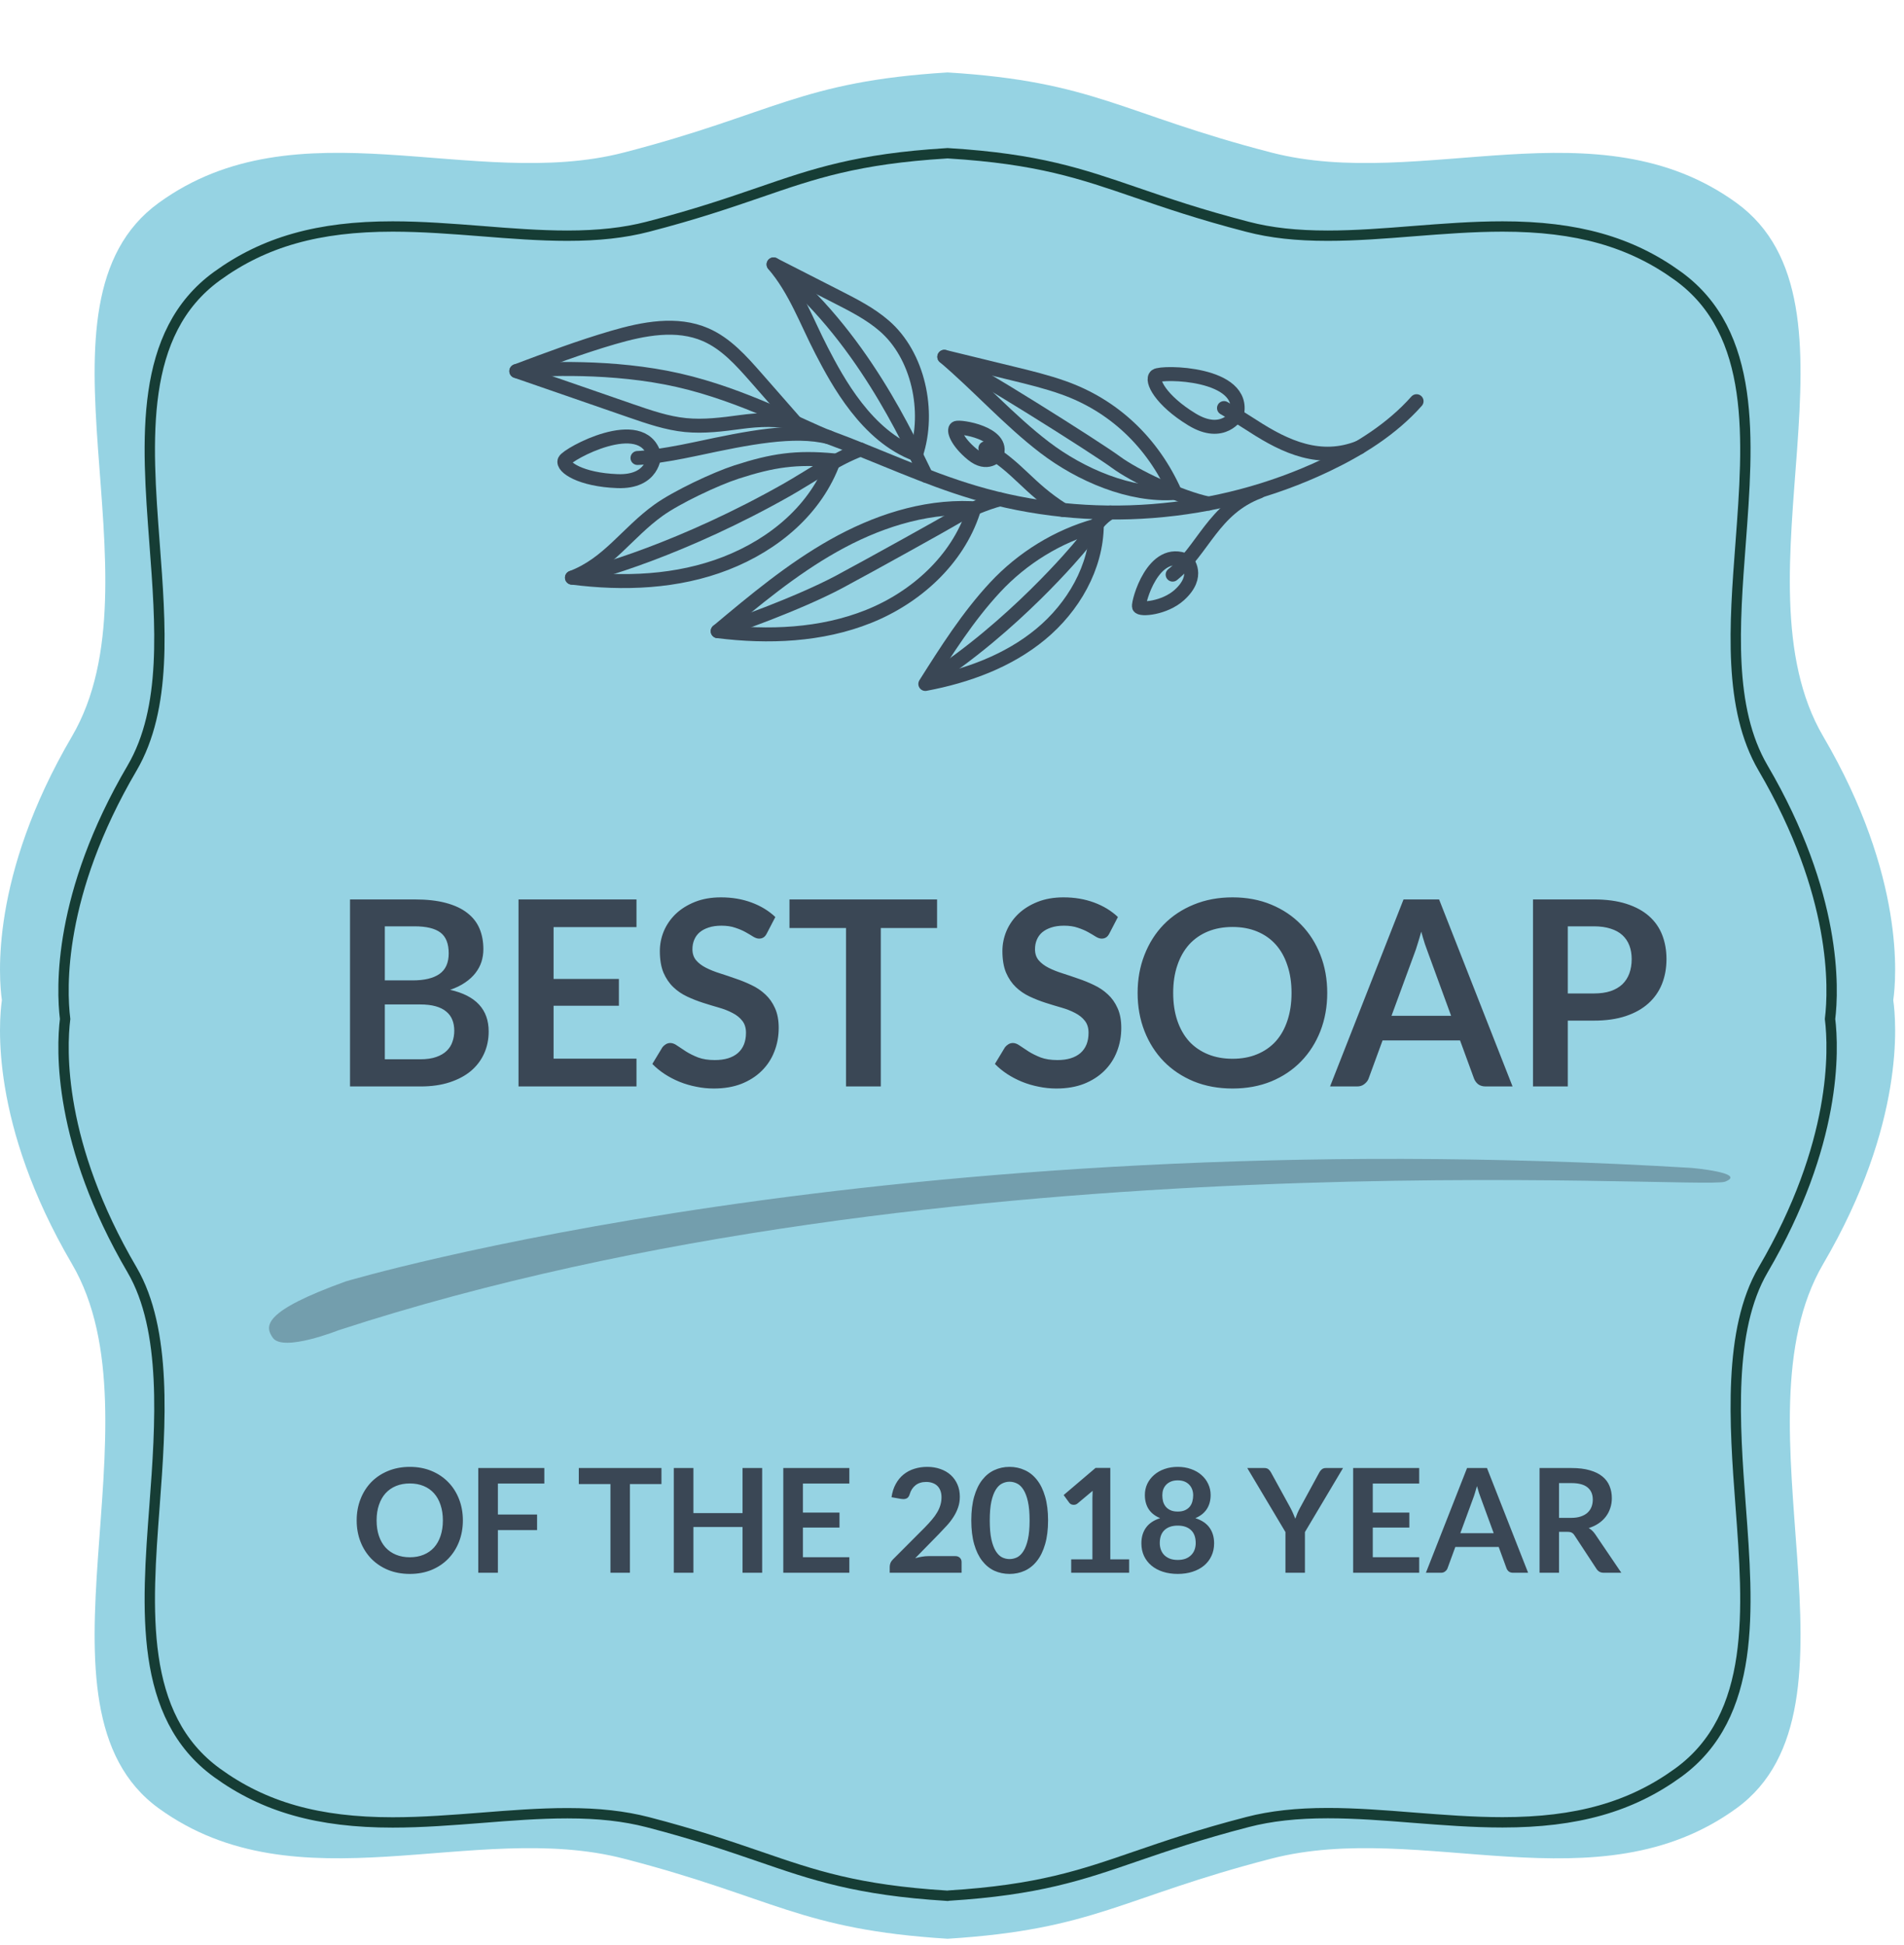 <svg width="184" height="188" viewBox="0 0 184 188" fill="none" xmlns="http://www.w3.org/2000/svg">
<path d="M91.573 187.37C105.812 186.48 108.332 183.39 122.852 179.63C137.372 175.87 154.413 184.5 167.812 174.76C181.222 165.03 167.252 137.41 176.192 122.15C184.142 108.58 183.252 98.69 182.962 96.66C183.252 94.63 184.142 84.74 176.192 71.17C167.252 55.91 181.222 29.34 167.812 19.61C154.403 9.88 137.372 18.5 122.852 14.74C108.332 10.98 105.822 7.88 91.573 7C77.332 7.88 74.812 10.98 60.292 14.74C45.773 18.5 28.733 9.87 15.332 19.61C1.923 29.34 15.893 55.91 6.952 71.17C-0.998 84.74 -0.107 94.63 0.183 96.66C-0.107 98.69 -0.998 108.58 6.952 122.15C15.893 137.41 1.923 165.03 15.332 174.76C28.742 184.49 45.773 175.87 60.292 179.63C74.823 183.39 77.332 186.48 91.573 187.37Z" fill="#96D3E3"/>
<path d="M91.573 183.219L91.443 183.209C82.823 182.669 78.663 181.239 73.383 179.419C70.493 178.429 67.213 177.299 62.583 176.099C60.323 175.519 57.863 175.239 54.833 175.239C52.133 175.239 49.303 175.459 46.563 175.679C43.733 175.899 40.813 176.129 37.943 176.129C30.773 176.129 25.533 174.649 20.963 171.329C13.403 165.839 14.183 155.519 14.933 145.539C15.533 137.599 16.153 128.529 12.763 122.729C5.603 110.509 5.933 101.399 6.293 98.479C5.933 95.549 5.593 86.449 12.763 74.229C16.153 68.439 15.533 60.419 14.933 52.479C14.183 42.499 13.403 32.179 20.963 26.689C25.533 23.369 30.773 21.889 37.943 21.889C40.813 21.889 43.733 22.119 46.563 22.339C49.303 22.559 52.133 22.779 54.833 22.779C57.823 22.779 60.353 22.499 62.583 21.919C67.223 20.719 70.503 19.589 73.393 18.599C78.663 16.779 82.833 15.349 91.443 14.819L91.573 14.809L91.703 14.819C100.323 15.349 104.483 16.789 109.763 18.599C112.653 19.589 115.923 20.719 120.563 21.919C122.823 22.509 125.283 22.779 128.313 22.779C131.013 22.779 133.843 22.559 136.583 22.339C139.413 22.119 142.333 21.889 145.203 21.889C152.373 21.889 157.613 23.369 162.183 26.689C169.743 32.179 168.963 42.499 168.213 52.479C167.613 60.419 166.993 68.439 170.383 74.229C177.543 86.459 177.213 95.559 176.853 98.479C177.213 101.409 177.543 110.509 170.383 122.729C166.993 128.529 167.613 137.589 168.213 145.529C168.963 155.509 169.743 165.829 162.183 171.319C157.613 174.639 152.373 176.119 145.203 176.119C142.333 176.119 139.403 175.889 136.583 175.669C133.843 175.449 131.013 175.229 128.313 175.229C125.323 175.229 122.793 175.509 120.563 176.089C115.923 177.289 112.653 178.419 109.763 179.409C104.483 181.229 100.323 182.659 91.703 183.199L91.573 183.219Z" stroke="#163D35" stroke-miterlimit="10"/>
<path d="M33.408 123.844C33.408 123.844 85.798 108.194 163.478 112.874C163.478 112.874 168.888 113.354 166.708 114.204C164.528 115.054 91.428 109.394 32.708 128.564C32.708 128.564 27.358 130.694 26.368 129.294C25.558 128.154 25.398 126.734 33.408 123.844Z" fill="#3A4755" fill-opacity="0.38"/>
<path d="M49.9 35.861C52.396 35.632 59.243 35.31 65.55 36.745C71.911 38.187 77.722 41.384 80.089 42.257C84.807 43.989 89.364 46.173 94.178 47.599C105.297 50.898 117.617 49.951 128.091 44.984C131.36 43.435 134.493 41.479 136.895 38.775" stroke="#3A4755" stroke-width="1.35" stroke-miterlimit="10" stroke-linecap="round" stroke-linejoin="round"/>
<path d="M80.587 44.491C76.939 44.148 74.673 44.488 71.186 45.615C69.143 46.276 65.384 48.054 63.639 49.309C60.588 51.502 58.788 54.495 55.274 55.826C60.268 56.469 65.46 56.269 70.146 54.44C74.833 52.611 78.882 49.228 80.587 44.491Z" stroke="#3A4755" stroke-width="1.35" stroke-miterlimit="10" stroke-linecap="round" stroke-linejoin="round"/>
<path d="M88.53 43.909C83.76 42.156 80.915 36.809 79.414 33.919C77.939 31.079 76.849 27.984 74.755 25.555C76.811 26.606 78.873 27.653 80.929 28.704C82.505 29.51 84.1 30.322 85.438 31.48C88.749 34.324 89.899 39.765 88.53 43.909Z" stroke="#3A4755" stroke-width="1.35" stroke-miterlimit="10" stroke-linecap="round" stroke-linejoin="round"/>
<path d="M93.823 49.109C89.181 48.925 84.598 50.462 80.555 52.74C76.504 55.022 72.921 58.016 69.357 61C74.252 61.612 79.353 61.41 83.931 59.579C88.51 57.748 92.523 54.121 94.055 49.432" stroke="#3A4755" stroke-width="1.35" stroke-miterlimit="10" stroke-linecap="round" stroke-linejoin="round"/>
<path d="M105.917 50.795C102.206 51.824 98.794 53.94 96.172 56.758C93.55 59.577 91.476 62.851 89.422 66.1C93.44 65.347 97.413 63.903 100.564 61.297C103.715 58.691 105.967 54.822 105.994 50.738" stroke="#3A4755" stroke-width="1.35" stroke-miterlimit="10" stroke-linecap="round" stroke-linejoin="round"/>
<path d="M113.568 47.639C109.224 47.968 104.417 45.888 100.955 43.245C97.49 40.596 94.581 37.306 91.257 34.484C93.45 35.021 95.643 35.557 97.842 36.09C99.497 36.492 101.162 36.898 102.764 37.468C107.549 39.156 111.376 42.696 113.568 47.639Z" stroke="#3A4755" stroke-width="1.35" stroke-miterlimit="10" stroke-linecap="round" stroke-linejoin="round"/>
<path d="M77.005 40.984C75.688 39.486 74.378 37.984 73.061 36.485C71.645 34.874 70.166 33.205 68.194 32.349C65.404 31.134 62.185 31.762 59.263 32.614C56.09 33.538 52.992 34.703 49.894 35.867C53.599 37.151 57.311 38.432 61.016 39.716C62.726 40.304 64.449 40.902 66.251 41.081C68.028 41.256 69.815 41.024 71.582 40.785C73.242 40.56 75.367 40.424 77.005 40.984Z" stroke="#3A4755" stroke-width="1.35" stroke-miterlimit="10" stroke-linecap="round" stroke-linejoin="round"/>
<path d="M55.274 55.829C57.394 55.54 66.17 52.938 76.07 47.322C77.934 46.268 80.67 44.386 83.167 43.441" stroke="#3A4755" stroke-width="1.35" stroke-miterlimit="10" stroke-linecap="round" stroke-linejoin="round"/>
<path d="M74.762 25.551C83.23 32.25 87.786 42.533 89.508 45.993" stroke="#3A4755" stroke-width="1.35" stroke-miterlimit="10" stroke-linecap="round" stroke-linejoin="round"/>
<path d="M95.226 43.328C98.489 45.252 99.278 47.097 102.727 49.286" stroke="#3A4755" stroke-width="1.35" stroke-miterlimit="10" stroke-linecap="round" stroke-linejoin="round"/>
<path d="M69.357 61C70.53 60.707 77.176 58.326 81.095 56.235C84.219 54.564 91.561 50.474 92.089 50.144C93.158 49.477 95.41 48.552 96.631 48.258" stroke="#3A4755" stroke-width="1.35" stroke-miterlimit="10" stroke-linecap="round" stroke-linejoin="round"/>
<path d="M91.257 34.484C93.731 35.549 106.053 43.341 107.838 44.664C109.623 45.986 114.002 48.081 116.787 48.665" stroke="#3A4755" stroke-width="1.35" stroke-miterlimit="10" stroke-linecap="round" stroke-linejoin="round"/>
<path d="M118.286 39.438C119.142 39.933 120.067 40.515 121.102 41.181C124.229 43.207 127.611 44.757 131.387 43.234" stroke="#3A4755" stroke-width="1.35" stroke-miterlimit="10" stroke-linecap="round" stroke-linejoin="round"/>
<path d="M89.819 65.787C97.905 60.59 104.109 53.184 104.565 52.602C105.378 51.582 106.149 50.131 107.311 49.531" stroke="#3A4755" stroke-width="1.35" stroke-miterlimit="10" stroke-linecap="round" stroke-linejoin="round"/>
<path d="M119.531 40.068C119.531 40.068 118.216 42.375 115.196 40.54C112.176 38.705 111.183 36.735 111.716 36.319C112.256 35.901 120.471 35.981 119.531 40.068Z" stroke="#3A4755" stroke-width="1.35" stroke-miterlimit="10" stroke-linecap="round" stroke-linejoin="round"/>
<path d="M63.215 43.972C63.215 43.972 63.191 46.632 59.661 46.498C56.125 46.369 54.302 45.132 54.565 44.511C54.834 43.887 62.047 39.946 63.215 43.972Z" stroke="#3A4755" stroke-width="1.35" stroke-miterlimit="10" stroke-linecap="round" stroke-linejoin="round"/>
<path d="M96.313 43.981C96.313 43.981 95.429 45.12 93.943 43.898C92.467 42.679 92.086 41.544 92.403 41.363C92.731 41.17 97.137 41.853 96.313 43.981Z" stroke="#3A4755" stroke-width="1.35" stroke-miterlimit="10" stroke-linecap="round" stroke-linejoin="round"/>
<path d="M113.323 55.534C116.274 53.163 117.251 49.164 121.681 47.508" stroke="#3A4755" stroke-width="1.35" stroke-miterlimit="10" stroke-linecap="round" stroke-linejoin="round"/>
<path d="M114.678 54.207C114.678 54.207 116.043 55.639 113.96 57.513C112.533 58.793 110.184 58.971 110.071 58.626C109.959 58.265 111.424 52.731 114.678 54.207Z" stroke="#3A4755" stroke-width="1.35" stroke-miterlimit="10" stroke-linecap="round" stroke-linejoin="round"/>
<path d="M61.606 44.262C61.606 44.262 63.226 44.247 67.38 43.359C72.191 42.328 76.776 41.399 80.087 42.253" stroke="#3A4755" stroke-width="1.35" stroke-miterlimit="10" stroke-linecap="round" stroke-linejoin="round"/>
<path d="M33.825 105V86.925H40.062C41.246 86.925 42.254 87.037 43.087 87.263C43.929 87.487 44.617 87.808 45.15 88.225C45.692 88.642 46.087 89.146 46.337 89.737C46.587 90.329 46.712 90.996 46.712 91.737C46.712 92.162 46.65 92.571 46.525 92.963C46.4 93.346 46.204 93.708 45.938 94.05C45.679 94.383 45.346 94.688 44.938 94.963C44.538 95.237 44.058 95.471 43.5 95.662C45.983 96.221 47.225 97.562 47.225 99.688C47.225 100.454 47.079 101.162 46.788 101.812C46.496 102.462 46.071 103.025 45.513 103.5C44.954 103.967 44.267 104.333 43.45 104.6C42.633 104.867 41.7 105 40.65 105H33.825ZM37.188 97.075V102.375H40.6C41.225 102.375 41.746 102.3 42.163 102.15C42.587 102 42.925 101.8 43.175 101.55C43.433 101.3 43.617 101.008 43.725 100.675C43.842 100.342 43.9 99.987 43.9 99.612C43.9 99.221 43.837 98.871 43.712 98.562C43.587 98.246 43.392 97.979 43.125 97.763C42.858 97.537 42.517 97.367 42.1 97.25C41.683 97.133 41.179 97.075 40.587 97.075H37.188ZM37.188 94.75H39.875C41.017 94.75 41.883 94.542 42.475 94.125C43.067 93.708 43.362 93.046 43.362 92.138C43.362 91.196 43.096 90.525 42.562 90.125C42.029 89.725 41.196 89.525 40.062 89.525H37.188V94.75ZM61.509 86.925V89.6H53.497V94.612H59.809V97.2H53.497V102.312H61.509V105H50.109V86.925H61.509ZM74.103 90.213C74.012 90.396 73.903 90.525 73.778 90.6C73.662 90.675 73.52 90.713 73.353 90.713C73.187 90.713 72.999 90.65 72.791 90.525C72.582 90.392 72.337 90.246 72.053 90.088C71.77 89.929 71.437 89.787 71.053 89.662C70.678 89.529 70.233 89.463 69.716 89.463C69.249 89.463 68.841 89.521 68.491 89.638C68.149 89.746 67.858 89.9 67.616 90.1C67.382 90.3 67.207 90.542 67.091 90.825C66.974 91.1 66.916 91.404 66.916 91.737C66.916 92.162 67.032 92.517 67.266 92.8C67.507 93.083 67.824 93.325 68.216 93.525C68.608 93.725 69.053 93.904 69.553 94.062C70.053 94.221 70.562 94.392 71.078 94.575C71.603 94.75 72.116 94.958 72.616 95.2C73.116 95.433 73.562 95.733 73.953 96.1C74.345 96.458 74.657 96.9 74.891 97.425C75.132 97.95 75.253 98.588 75.253 99.338C75.253 100.154 75.112 100.921 74.828 101.637C74.553 102.346 74.145 102.967 73.603 103.5C73.07 104.025 72.416 104.442 71.641 104.75C70.866 105.05 69.978 105.2 68.978 105.2C68.403 105.2 67.837 105.142 67.278 105.025C66.72 104.917 66.183 104.758 65.666 104.55C65.157 104.342 64.678 104.092 64.228 103.8C63.787 103.508 63.391 103.183 63.041 102.825L64.016 101.212C64.108 101.096 64.216 101 64.341 100.925C64.474 100.842 64.62 100.8 64.778 100.8C64.987 100.8 65.212 100.887 65.453 101.062C65.695 101.229 65.978 101.417 66.303 101.625C66.637 101.833 67.024 102.025 67.466 102.2C67.916 102.367 68.453 102.45 69.078 102.45C70.037 102.45 70.778 102.225 71.303 101.775C71.828 101.317 72.091 100.662 72.091 99.812C72.091 99.338 71.97 98.95 71.728 98.65C71.495 98.35 71.183 98.1 70.791 97.9C70.399 97.692 69.953 97.517 69.453 97.375C68.953 97.233 68.445 97.079 67.928 96.912C67.412 96.746 66.903 96.546 66.403 96.312C65.903 96.079 65.457 95.775 65.066 95.4C64.674 95.025 64.358 94.558 64.116 94C63.883 93.433 63.766 92.737 63.766 91.912C63.766 91.254 63.895 90.612 64.153 89.987C64.42 89.362 64.803 88.808 65.303 88.325C65.812 87.842 66.433 87.454 67.166 87.162C67.899 86.871 68.737 86.725 69.678 86.725C70.745 86.725 71.728 86.892 72.628 87.225C73.528 87.558 74.295 88.025 74.928 88.625L74.103 90.213ZM90.557 86.925V89.688H85.119V105H81.757V89.688H76.294V86.925H90.557ZM107.209 90.213C107.117 90.396 107.009 90.525 106.884 90.6C106.767 90.675 106.625 90.713 106.459 90.713C106.292 90.713 106.105 90.65 105.896 90.525C105.688 90.392 105.442 90.246 105.159 90.088C104.875 89.929 104.542 89.787 104.159 89.662C103.784 89.529 103.338 89.463 102.821 89.463C102.355 89.463 101.946 89.521 101.596 89.638C101.255 89.746 100.963 89.9 100.721 90.1C100.488 90.3 100.313 90.542 100.196 90.825C100.08 91.1 100.021 91.404 100.021 91.737C100.021 92.162 100.138 92.517 100.371 92.8C100.613 93.083 100.93 93.325 101.321 93.525C101.713 93.725 102.159 93.904 102.659 94.062C103.159 94.221 103.667 94.392 104.184 94.575C104.709 94.75 105.221 94.958 105.721 95.2C106.221 95.433 106.667 95.733 107.059 96.1C107.45 96.458 107.763 96.9 107.996 97.425C108.238 97.95 108.359 98.588 108.359 99.338C108.359 100.154 108.217 100.921 107.934 101.637C107.659 102.346 107.25 102.967 106.709 103.5C106.175 104.025 105.521 104.442 104.746 104.75C103.971 105.05 103.084 105.2 102.084 105.2C101.509 105.2 100.942 105.142 100.384 105.025C99.826 104.917 99.288 104.758 98.771 104.55C98.263 104.342 97.784 104.092 97.334 103.8C96.892 103.508 96.496 103.183 96.146 102.825L97.121 101.212C97.213 101.096 97.321 101 97.446 100.925C97.58 100.842 97.725 100.8 97.884 100.8C98.092 100.8 98.317 100.887 98.559 101.062C98.8 101.229 99.084 101.417 99.409 101.625C99.742 101.833 100.13 102.025 100.571 102.2C101.021 102.367 101.559 102.45 102.184 102.45C103.142 102.45 103.884 102.225 104.409 101.775C104.934 101.317 105.196 100.662 105.196 99.812C105.196 99.338 105.075 98.95 104.834 98.65C104.6 98.35 104.288 98.1 103.896 97.9C103.505 97.692 103.059 97.517 102.559 97.375C102.059 97.233 101.55 97.079 101.034 96.912C100.517 96.746 100.009 96.546 99.509 96.312C99.009 96.079 98.563 95.775 98.171 95.4C97.78 95.025 97.463 94.558 97.221 94C96.988 93.433 96.871 92.737 96.871 91.912C96.871 91.254 97.001 90.612 97.259 89.987C97.525 89.362 97.909 88.808 98.409 88.325C98.917 87.842 99.538 87.454 100.271 87.162C101.005 86.871 101.842 86.725 102.784 86.725C103.85 86.725 104.834 86.892 105.734 87.225C106.634 87.558 107.4 88.025 108.034 88.625L107.209 90.213ZM128.262 95.963C128.262 97.287 128.041 98.517 127.6 99.65C127.158 100.775 126.537 101.75 125.737 102.575C124.937 103.4 123.975 104.046 122.85 104.512C121.725 104.971 120.479 105.2 119.112 105.2C117.745 105.2 116.495 104.971 115.362 104.512C114.237 104.046 113.27 103.4 112.462 102.575C111.662 101.75 111.041 100.775 110.6 99.65C110.158 98.517 109.937 97.287 109.937 95.963C109.937 94.638 110.158 93.412 110.6 92.287C111.041 91.154 111.662 90.175 112.462 89.35C113.27 88.525 114.237 87.883 115.362 87.425C116.495 86.958 117.745 86.725 119.112 86.725C120.479 86.725 121.725 86.958 122.85 87.425C123.975 87.892 124.937 88.537 125.737 89.362C126.537 90.179 127.158 91.154 127.6 92.287C128.041 93.412 128.262 94.638 128.262 95.963ZM124.812 95.963C124.812 94.971 124.679 94.083 124.412 93.3C124.154 92.508 123.779 91.838 123.287 91.287C122.795 90.737 122.195 90.317 121.487 90.025C120.787 89.733 119.995 89.588 119.112 89.588C118.229 89.588 117.433 89.733 116.725 90.025C116.016 90.317 115.412 90.737 114.912 91.287C114.42 91.838 114.041 92.508 113.775 93.3C113.508 94.083 113.375 94.971 113.375 95.963C113.375 96.954 113.508 97.846 113.775 98.638C114.041 99.421 114.42 100.087 114.912 100.637C115.412 101.179 116.016 101.596 116.725 101.887C117.433 102.179 118.229 102.325 119.112 102.325C119.995 102.325 120.787 102.179 121.487 101.887C122.195 101.596 122.795 101.179 123.287 100.637C123.779 100.087 124.154 99.421 124.412 98.638C124.679 97.846 124.812 96.954 124.812 95.963ZM146.172 105H143.572C143.281 105 143.039 104.929 142.847 104.787C142.664 104.637 142.531 104.454 142.447 104.237L141.097 100.55H133.61L132.26 104.237C132.193 104.429 132.06 104.604 131.86 104.762C131.668 104.921 131.431 105 131.147 105H128.535L135.635 86.925H139.072L146.172 105ZM134.472 98.175H140.235L138.035 92.162C137.935 91.896 137.822 91.583 137.697 91.225C137.581 90.858 137.464 90.463 137.347 90.037C137.231 90.463 137.114 90.858 136.997 91.225C136.889 91.592 136.781 91.912 136.672 92.188L134.472 98.175ZM151.509 98.638V105H148.146V86.925H154.034C155.242 86.925 156.288 87.067 157.171 87.35C158.055 87.633 158.784 88.029 159.359 88.537C159.934 89.046 160.359 89.654 160.634 90.362C160.909 91.071 161.046 91.846 161.046 92.688C161.046 93.562 160.901 94.367 160.609 95.1C160.317 95.825 159.88 96.45 159.296 96.975C158.713 97.5 157.984 97.908 157.109 98.2C156.234 98.492 155.209 98.638 154.034 98.638H151.509ZM151.509 96.013H154.034C154.651 96.013 155.188 95.938 155.646 95.787C156.105 95.629 156.484 95.408 156.784 95.125C157.084 94.833 157.309 94.483 157.459 94.075C157.609 93.658 157.684 93.196 157.684 92.688C157.684 92.204 157.609 91.767 157.459 91.375C157.309 90.983 157.084 90.65 156.784 90.375C156.484 90.1 156.105 89.892 155.646 89.75C155.188 89.6 154.651 89.525 154.034 89.525H151.509V96.013Z" fill="#3A4755"/>
<path d="M44.731 146.939C44.731 147.681 44.607 148.369 44.36 149.004C44.113 149.634 43.765 150.18 43.317 150.642C42.869 151.104 42.33 151.466 41.7 151.727C41.07 151.984 40.372 152.112 39.607 152.112C38.842 152.112 38.142 151.984 37.507 151.727C36.877 151.466 36.336 151.104 35.883 150.642C35.435 150.18 35.087 149.634 34.84 149.004C34.593 148.369 34.469 147.681 34.469 146.939C34.469 146.197 34.593 145.511 34.84 144.881C35.087 144.246 35.435 143.698 35.883 143.236C36.336 142.774 36.877 142.415 37.507 142.158C38.142 141.897 38.842 141.766 39.607 141.766C40.372 141.766 41.07 141.897 41.7 142.158C42.33 142.419 42.869 142.781 43.317 143.243C43.765 143.7 44.113 144.246 44.36 144.881C44.607 145.511 44.731 146.197 44.731 146.939ZM42.799 146.939C42.799 146.384 42.724 145.887 42.575 145.448C42.43 145.005 42.22 144.629 41.945 144.321C41.67 144.013 41.334 143.777 40.937 143.614C40.545 143.451 40.102 143.369 39.607 143.369C39.112 143.369 38.667 143.451 38.27 143.614C37.873 143.777 37.535 144.013 37.255 144.321C36.98 144.629 36.767 145.005 36.618 145.448C36.469 145.887 36.394 146.384 36.394 146.939C36.394 147.494 36.469 147.994 36.618 148.437C36.767 148.876 36.98 149.249 37.255 149.557C37.535 149.86 37.873 150.094 38.27 150.257C38.667 150.42 39.112 150.502 39.607 150.502C40.102 150.502 40.545 150.42 40.937 150.257C41.334 150.094 41.67 149.86 41.945 149.557C42.22 149.249 42.43 148.876 42.575 148.437C42.724 147.994 42.799 147.494 42.799 146.939ZM52.603 141.878V143.376H48.116V146.372H51.903V147.877H48.116V152H46.219V141.878H52.603ZM63.921 141.878V143.425H60.876V152H58.993V143.425H55.934V141.878H63.921ZM73.654 152H71.757V147.576H67.011V152H65.114V141.878H67.011V146.232H71.757V141.878H73.654V152ZM82.08 141.878V143.376H77.593V146.183H81.128V147.632H77.593V150.495H82.08V152H75.696V141.878H82.08ZM89.607 141.766C90.073 141.766 90.5 141.836 90.888 141.976C91.275 142.111 91.606 142.305 91.882 142.557C92.157 142.809 92.372 143.112 92.526 143.467C92.68 143.822 92.757 144.216 92.757 144.65C92.757 145.023 92.701 145.369 92.589 145.686C92.481 146.003 92.334 146.307 92.148 146.596C91.966 146.885 91.751 147.165 91.504 147.436C91.256 147.707 90.997 147.982 90.727 148.262L88.445 150.593C88.669 150.528 88.888 150.479 89.103 150.446C89.317 150.409 89.523 150.39 89.719 150.39H92.316C92.502 150.39 92.649 150.444 92.757 150.551C92.869 150.654 92.925 150.791 92.925 150.964V152H85.981V151.426C85.981 151.309 86.004 151.188 86.051 151.062C86.102 150.936 86.181 150.819 86.289 150.712L89.362 147.632C89.618 147.371 89.847 147.121 90.048 146.883C90.253 146.645 90.423 146.409 90.559 146.176C90.699 145.943 90.804 145.707 90.874 145.469C90.948 145.226 90.986 144.972 90.986 144.706C90.986 144.463 90.951 144.251 90.881 144.069C90.811 143.882 90.71 143.726 90.58 143.6C90.449 143.474 90.293 143.381 90.111 143.32C89.933 143.255 89.733 143.222 89.509 143.222C89.093 143.222 88.75 143.327 88.48 143.537C88.214 143.747 88.027 144.029 87.92 144.384C87.868 144.561 87.791 144.69 87.689 144.769C87.586 144.844 87.455 144.881 87.297 144.881C87.227 144.881 87.15 144.874 87.066 144.86L86.156 144.699C86.226 144.214 86.361 143.789 86.562 143.425C86.762 143.056 87.012 142.751 87.311 142.508C87.614 142.261 87.959 142.076 88.347 141.955C88.739 141.829 89.159 141.766 89.607 141.766ZM101.284 146.939C101.284 147.821 101.188 148.589 100.997 149.242C100.81 149.891 100.549 150.427 100.213 150.852C99.881 151.277 99.487 151.594 99.03 151.804C98.577 152.009 98.087 152.112 97.56 152.112C97.032 152.112 96.542 152.009 96.09 151.804C95.642 151.594 95.252 151.277 94.921 150.852C94.589 150.427 94.33 149.891 94.144 149.242C93.957 148.589 93.864 147.821 93.864 146.939C93.864 146.052 93.957 145.285 94.144 144.636C94.33 143.987 94.589 143.451 94.921 143.026C95.252 142.601 95.642 142.286 96.09 142.081C96.542 141.871 97.032 141.766 97.56 141.766C98.087 141.766 98.577 141.871 99.03 142.081C99.487 142.286 99.881 142.601 100.213 143.026C100.549 143.451 100.81 143.987 100.997 144.636C101.188 145.285 101.284 146.052 101.284 146.939ZM99.499 146.939C99.499 146.206 99.445 145.6 99.338 145.119C99.23 144.638 99.086 144.256 98.904 143.971C98.726 143.686 98.521 143.488 98.288 143.376C98.054 143.259 97.812 143.201 97.56 143.201C97.312 143.201 97.072 143.259 96.839 143.376C96.61 143.488 96.407 143.686 96.23 143.971C96.052 144.256 95.91 144.638 95.803 145.119C95.7 145.6 95.649 146.206 95.649 146.939C95.649 147.672 95.7 148.278 95.803 148.759C95.91 149.24 96.052 149.622 96.23 149.907C96.407 150.192 96.61 150.392 96.839 150.509C97.072 150.621 97.312 150.677 97.56 150.677C97.812 150.677 98.054 150.621 98.288 150.509C98.521 150.392 98.726 150.192 98.904 149.907C99.086 149.622 99.23 149.24 99.338 148.759C99.445 148.278 99.499 147.672 99.499 146.939ZM103.518 150.705H105.569V144.804C105.569 144.575 105.576 144.335 105.59 144.083L104.134 145.301C104.073 145.352 104.01 145.387 103.945 145.406C103.884 145.425 103.823 145.434 103.763 145.434C103.669 145.434 103.583 145.415 103.504 145.378C103.429 145.336 103.373 145.289 103.336 145.238L102.79 144.489L105.877 141.864H107.298V150.705H109.118V152H103.518V150.705ZM113.816 152.112C113.293 152.112 112.815 152.042 112.381 151.902C111.952 151.762 111.583 151.564 111.275 151.307C110.967 151.05 110.727 150.74 110.554 150.376C110.386 150.012 110.302 149.606 110.302 149.158C110.302 148.561 110.449 148.057 110.743 147.646C111.037 147.231 111.494 146.923 112.115 146.722C111.62 146.517 111.249 146.225 111.002 145.847C110.759 145.469 110.638 145.014 110.638 144.482C110.638 144.099 110.715 143.742 110.869 143.411C111.028 143.08 111.247 142.793 111.527 142.55C111.807 142.303 112.141 142.111 112.528 141.976C112.92 141.836 113.349 141.766 113.816 141.766C114.283 141.766 114.71 141.836 115.097 141.976C115.489 142.111 115.825 142.303 116.105 142.55C116.385 142.793 116.602 143.08 116.756 143.411C116.915 143.742 116.994 144.099 116.994 144.482C116.994 145.014 116.87 145.469 116.623 145.847C116.376 146.225 116.007 146.517 115.517 146.722C116.138 146.923 116.595 147.231 116.889 147.646C117.183 148.057 117.33 148.561 117.33 149.158C117.33 149.606 117.244 150.012 117.071 150.376C116.903 150.74 116.665 151.05 116.357 151.307C116.049 151.564 115.678 151.762 115.244 151.902C114.815 152.042 114.339 152.112 113.816 152.112ZM113.816 150.761C114.101 150.761 114.35 150.721 114.565 150.642C114.78 150.558 114.959 150.444 115.104 150.299C115.253 150.154 115.365 149.982 115.44 149.781C115.515 149.58 115.552 149.363 115.552 149.13C115.552 148.575 115.398 148.155 115.09 147.87C114.782 147.585 114.357 147.443 113.816 147.443C113.275 147.443 112.85 147.585 112.542 147.87C112.234 148.155 112.08 148.575 112.08 149.13C112.08 149.363 112.117 149.58 112.192 149.781C112.267 149.982 112.376 150.154 112.521 150.299C112.67 150.444 112.852 150.558 113.067 150.642C113.282 150.721 113.531 150.761 113.816 150.761ZM113.816 146.085C114.096 146.085 114.332 146.041 114.523 145.952C114.714 145.863 114.868 145.747 114.985 145.602C115.102 145.453 115.183 145.285 115.23 145.098C115.281 144.907 115.307 144.711 115.307 144.51C115.307 144.319 115.277 144.137 115.216 143.964C115.155 143.791 115.064 143.64 114.943 143.509C114.822 143.374 114.668 143.266 114.481 143.187C114.294 143.108 114.073 143.068 113.816 143.068C113.559 143.068 113.338 143.108 113.151 143.187C112.964 143.266 112.808 143.374 112.682 143.509C112.561 143.64 112.47 143.791 112.409 143.964C112.353 144.137 112.325 144.319 112.325 144.51C112.325 144.711 112.348 144.907 112.395 145.098C112.446 145.285 112.53 145.453 112.647 145.602C112.764 145.747 112.918 145.863 113.109 145.952C113.3 146.041 113.536 146.085 113.816 146.085ZM126.107 148.066V152H124.224V148.066L120.535 141.878H122.194C122.357 141.878 122.486 141.918 122.579 141.997C122.677 142.076 122.759 142.177 122.824 142.298L124.679 145.679C124.786 145.88 124.88 146.071 124.959 146.253C125.038 146.43 125.111 146.605 125.176 146.778C125.237 146.601 125.304 146.423 125.379 146.246C125.458 146.064 125.552 145.875 125.659 145.679L127.5 142.298C127.551 142.195 127.628 142.1 127.731 142.011C127.834 141.922 127.964 141.878 128.123 141.878H129.789L126.107 148.066ZM137.15 141.878V143.376H132.663V146.183H136.198V147.632H132.663V150.495H137.15V152H130.766V141.878H137.15ZM147.675 152H146.219C146.056 152 145.92 151.96 145.813 151.881C145.71 151.797 145.636 151.694 145.589 151.573L144.833 149.508H140.64L139.884 151.573C139.847 151.68 139.772 151.778 139.66 151.867C139.553 151.956 139.42 152 139.261 152H137.798L141.774 141.878H143.699L147.675 152ZM141.123 148.178H144.35L143.118 144.811C143.062 144.662 142.999 144.487 142.929 144.286C142.864 144.081 142.798 143.859 142.733 143.621C142.668 143.859 142.602 144.081 142.537 144.286C142.476 144.491 142.416 144.671 142.355 144.825L141.123 148.178ZM150.663 148.045V152H148.78V141.878H151.867C152.558 141.878 153.148 141.95 153.638 142.095C154.133 142.235 154.537 142.433 154.849 142.69C155.167 142.947 155.398 143.255 155.542 143.614C155.692 143.969 155.766 144.361 155.766 144.79C155.766 145.131 155.715 145.453 155.612 145.756C155.514 146.059 155.37 146.335 155.178 146.582C154.992 146.829 154.758 147.046 154.478 147.233C154.203 147.42 153.888 147.569 153.533 147.681C153.771 147.816 153.977 148.01 154.149 148.262L156.683 152H154.989C154.826 152 154.686 151.967 154.569 151.902C154.457 151.837 154.362 151.743 154.282 151.622L152.154 148.381C152.075 148.26 151.986 148.173 151.888 148.122C151.795 148.071 151.655 148.045 151.468 148.045H150.663ZM150.663 146.694H151.839C152.194 146.694 152.502 146.65 152.763 146.561C153.029 146.472 153.246 146.351 153.414 146.197C153.587 146.038 153.715 145.852 153.799 145.637C153.883 145.422 153.925 145.187 153.925 144.93C153.925 144.417 153.755 144.022 153.414 143.747C153.078 143.472 152.563 143.334 151.867 143.334H150.663V146.694Z" fill="#3A4755"/>
</svg>
